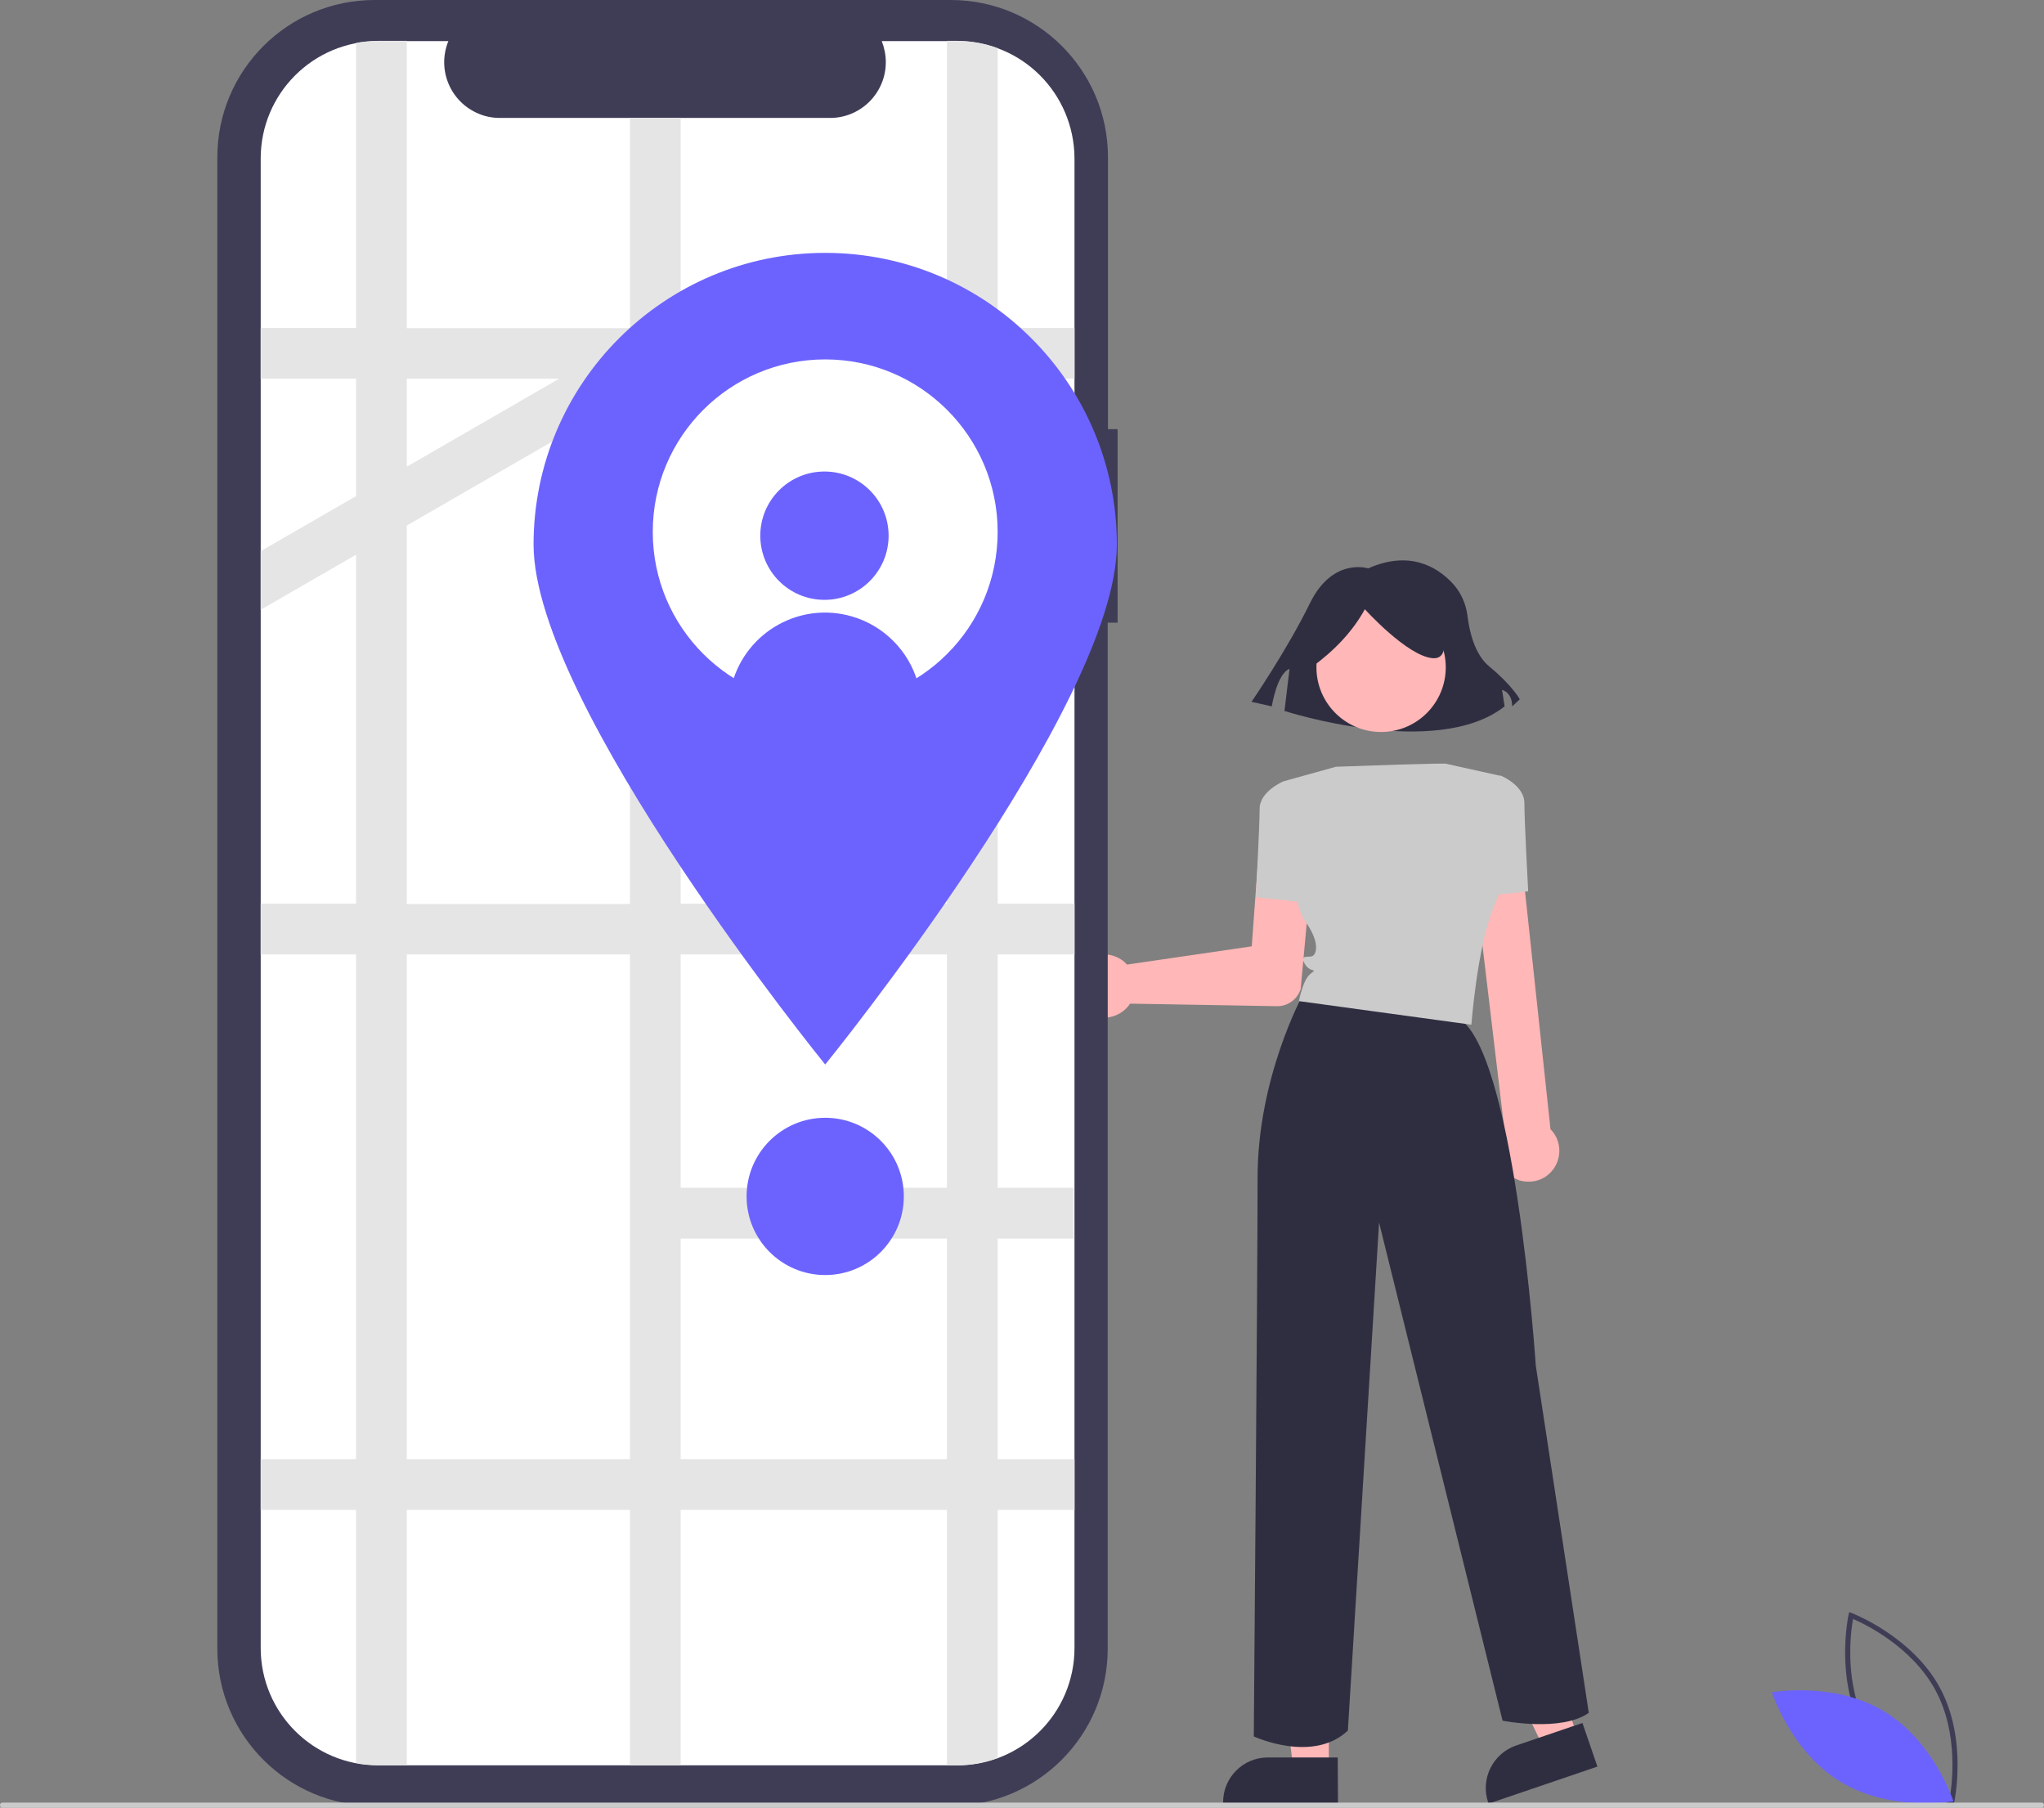 <?xml version="1.0" encoding="utf-8"?>
<!-- Generator: Adobe Illustrator 21.1.0, SVG Export Plug-In . SVG Version: 6.00 Build 0)  -->
<svg version="1.1" id="ffb9f185-a300-41b8-a504-b1f9cab865bc"
	 xmlns="http://www.w3.org/2000/svg" xmlns:xlink="http://www.w3.org/1999/xlink" x="0px" y="0px" viewBox="0 0 806 712.7"
	 style="enable-background:new 0 0 806 712.7;" xml:space="preserve">
<rect x="0" y="0" width="806" height="712.7" fill="#808080" stroke="none"/>
<style type="text/css">
	.st0{fill:#3F3D56;}
	.st1{fill:#6C63FF;}
	.st2{fill:#FFB7B7;}
	.st3{fill:#2F2E41;}
	.st4{fill:#CBCBCB;}
	.st5{fill:#FFFFFF;}
	.st6{fill:#E5E5E5;}
</style>
<path class="st0" d="M770.3,711.8l-1.1-0.4c-0.2-0.1-23.7-9.1-34.7-29.5c-11-20.4-5.6-44.9-5.6-45.2l0.3-1.1l1.1,0.4
	c0.2,0.1,23.7,9.1,34.7,29.5c11,20.4,5.6,44.9,5.6,45.2L770.3,711.8z M736.3,680.9c9.3,17.2,27.8,26.1,32.5,28.1
	c0.9-5,3.7-25.4-5.6-42.6c-9.3-17.2-27.8-26.1-32.5-28.1C729.8,643.3,727,663.7,736.3,680.9z"/>
<path class="st1" d="M742.9,674.7c19.8,11.9,27.4,35.5,27.4,35.5s-24.4,4.3-44.2-7.5s-27.4-35.5-27.4-35.5S723.2,662.8,742.9,674.7z
	"/>
<path class="st2" d="M424.8,382c3.8-5.8,11.5-7.5,17.3-3.7c0.4,0.3,0.8,0.5,1.1,0.8c0.4,0.4,0.8,0.7,1.2,1.2l49.2-7.2l2.7-37
	c0.4-5.9,5.6-10.4,11.5-9.9c5.9,0.4,10.4,5.6,9.9,11.5c0,0.1,0,0.1,0,0.2l-4.8,51.9l0,0.1c-1.3,4.1-5.1,6.9-9.4,6.8l-57.9-1
	c-0.2,0.3-0.5,0.7-0.7,1c-4.4,5.3-12.3,6.1-17.6,1.7c-0.4-0.3-0.7-0.6-1-1c-0.2-0.3-0.5-0.5-0.7-0.8
	C422.2,392.5,421.9,386.5,424.8,382z"/>
<polygon class="st2" points="524,697.5 510,697.5 503.3,643.3 524,643.3 "/>
<path class="st3" d="M527.6,711.1l-45.3,0v-0.6c0-9.7,7.9-17.6,17.6-17.6h0l27.6,0L527.6,711.1z"/>
<polygon class="st2" points="622.1,684.8 608.8,689.3 585,640.2 604.6,633.5 "/>
<path class="st3" d="M629.9,696.5L587,711.1l-0.2-0.5c-3.1-9.2,1.8-19.2,11-22.4l0,0l26.2-8.9L629.9,696.5z"/>
<path class="st3" d="M539.5,224.1c0,0-14-4.6-23,13.8s-23,38.8-23,38.8l8,1.8c0,0,2-12.9,7-14.8l-2,16.6c0,0,59.9,19.4,86.8-1.8
	l-1-6.5c0,0,4,0.9,4,6.5l3-2.8c0,0-3-5.5-12-12.9c-5.9-4.8-7.9-14.1-8.6-19.8c-0.6-4.9-2.6-9.5-6-13.1
	C566.8,223.6,555.9,216.8,539.5,224.1z"/>
<circle class="st2" cx="544.6" cy="263.1" r="25.5"/>
<path class="st4" d="M510.6,309.6l-4.6-1.5c0,0-9.3,3.9-9.3,10.8s-1.5,34.8-1.5,34.8L516,356L510.6,309.6z"/>
<path class="st2" d="M593.6,461.7c-4-4.5-4.1-11.2-0.3-15.7l-13-109.1c-0.3-5.4,3.9-9.9,9.2-10.2c5.3-0.3,9.9,3.8,10.2,9.2
	c0,0,0,0.1,0,0.1l11.7,109.2c0.4,0.4,0.8,0.9,1.2,1.4c3.9,5.4,2.7,13-2.7,17c0,0,0,0,0,0c-0.1,0.1-0.3,0.2-0.4,0.3l0,0
	c-3,2-6.8,2.5-10.3,1.5C597,464.6,595.1,463.4,593.6,461.7z"/>
<path class="st4" d="M581.7,353.7l20.9-2.3c0,0-1.5-27.8-1.5-34.8s-9.3-10.8-9.3-10.8l-4.6,1.5L581.7,353.7z"/>
<path class="st3" d="M513.7,392.3c0,0-17.8,32.5-17.8,71.9s-1.5,220.4-1.5,220.4s23.2,10.8,37.1-2.3L543.8,482l48.7,196.4
	c0,0,23.2,4.6,34-3.1l-20.9-136.9c0,0-8.5-128.3-31.7-137.6S513.7,392.3,513.7,392.3z"/>
<path class="st3" d="M517,263.2c9-6.5,16.3-14.1,21.2-23c0,0,16.6,18.4,26.7,19.3s0.9-22.1,0.9-22.1l-18.4-4.6l-17.5,1.8l-13.8,9.2
	L517,263.2z"/>
<path class="st4" d="M570.1,301.1c0,0,0.7-0.4-43.3,1.2l-18.4,5.1l-2.4,0.7c0,0,2.3,46.4,8.5,54.9s4.6,13.1,3.1,13.9
	s-5.4-0.8-3.1,3.1s5.4,1.5,2.3,3.9s-4.6,10.8-4.6,10.8l68,9.3c0,0,2.3-30.2,8.5-45.6s7.7-21.6,7.7-21.6l-4.6-30.9L570.1,301.1z"/>
<path class="st0" d="M440.8,169.2h-3.9V62c0-34.3-27.8-62-62-62H147.7c-34.3,0-62,27.8-62,62v588c0,34.3,27.8,62,62,62h227.1
	c34.3,0,62-27.8,62-62l0,0l0,0V245.5h3.9V169.2z"/>
<path class="st5" d="M423.7,62.5v587.2c0,25.6-20.7,46.3-46.2,46.3h0H149.1c-25.6,0-46.3-20.7-46.3-46.3V62.5
	c0-25.6,20.7-46.3,46.3-46.3h0h27.7c-4.6,11.3,0.8,24.1,12.1,28.7c2.6,1.1,5.5,1.6,8.3,1.6h130.1c12.2,0,22-9.9,22-22
	c0-2.9-0.6-5.7-1.6-8.3h29.6C402.9,16.1,423.6,36.8,423.7,62.5L423.7,62.5L423.7,62.5z"/>
<path class="st6" d="M423.7,149.3v-20h-30.3V19c-5.1-1.9-10.6-2.9-16.1-2.9h-3.9v113.2h-105V46.5h-20v82.9h-88V16.1h-11.2
	c-2.9,0-5.9,0.3-8.8,0.8v112.4h-37.6v20h37.6v46.3l-37.6,21.7v23.1l37.6-21.7v137.6h-37.6v20h37.6v199h-37.6v20h37.6v99.8
	c2.9,0.6,5.8,0.8,8.8,0.8h11.2V595.3h88V696h20V595.3h105V696h3.9c5.5,0,10.9-1,16.1-2.9v-97.8h30.3v-20h-30.3v-87h30v-20h-30v-92
	h30.3v-20h-30.3v-122h30.3v-20h-30.3v-65L423.7,149.3z M220.5,149.3L220.5,149.3l-60.1,34.7l0,0v-34.7H220.5z M160.4,207.2
	L160.4,207.2l88-50.8v200h-88V207.2z M160.4,575.3v-199h88v199H160.4z M373.4,575.3h-105v-87h105V575.3z M373.4,468.3h-105v-92h105
	V468.3z M373.4,356.3h-105v-122h105V356.3z M373.4,214.3h-105v-65h105V214.3z"/>
<path class="st1" d="M440.4,214.7c0,63.5-115,205-115,205s-115-141.5-115-205s51.5-115,115-115S440.4,151.2,440.4,214.7z"/>
<path class="st5" d="M393.4,209.7c0,37.6-30.4,68-68,68s-68-30.4-68-68s30.4-68,68-68l0,0l0,0C362.9,141.7,393.4,172.1,393.4,209.7
	C393.4,209.7,393.4,209.7,393.4,209.7L393.4,209.7z"/>
<circle class="st1" cx="325.1" cy="211.2" r="25.3"/>
<path class="st1" d="M361.9,269.1c-22.3,14.2-50.8,14.2-73.1,0c5.8-20.2,26.8-31.9,47-26.1C348.4,246.6,358.3,256.5,361.9,269.1z"/>
<circle class="st1" cx="325.4" cy="471.7" r="31"/>
<path class="st4" d="M805,712.7H1c-0.6,0-1-0.4-1-1s0.4-1,1-1h804c0.6,0,1,0.4,1,1S805.6,712.7,805,712.7z"/>
</svg>
